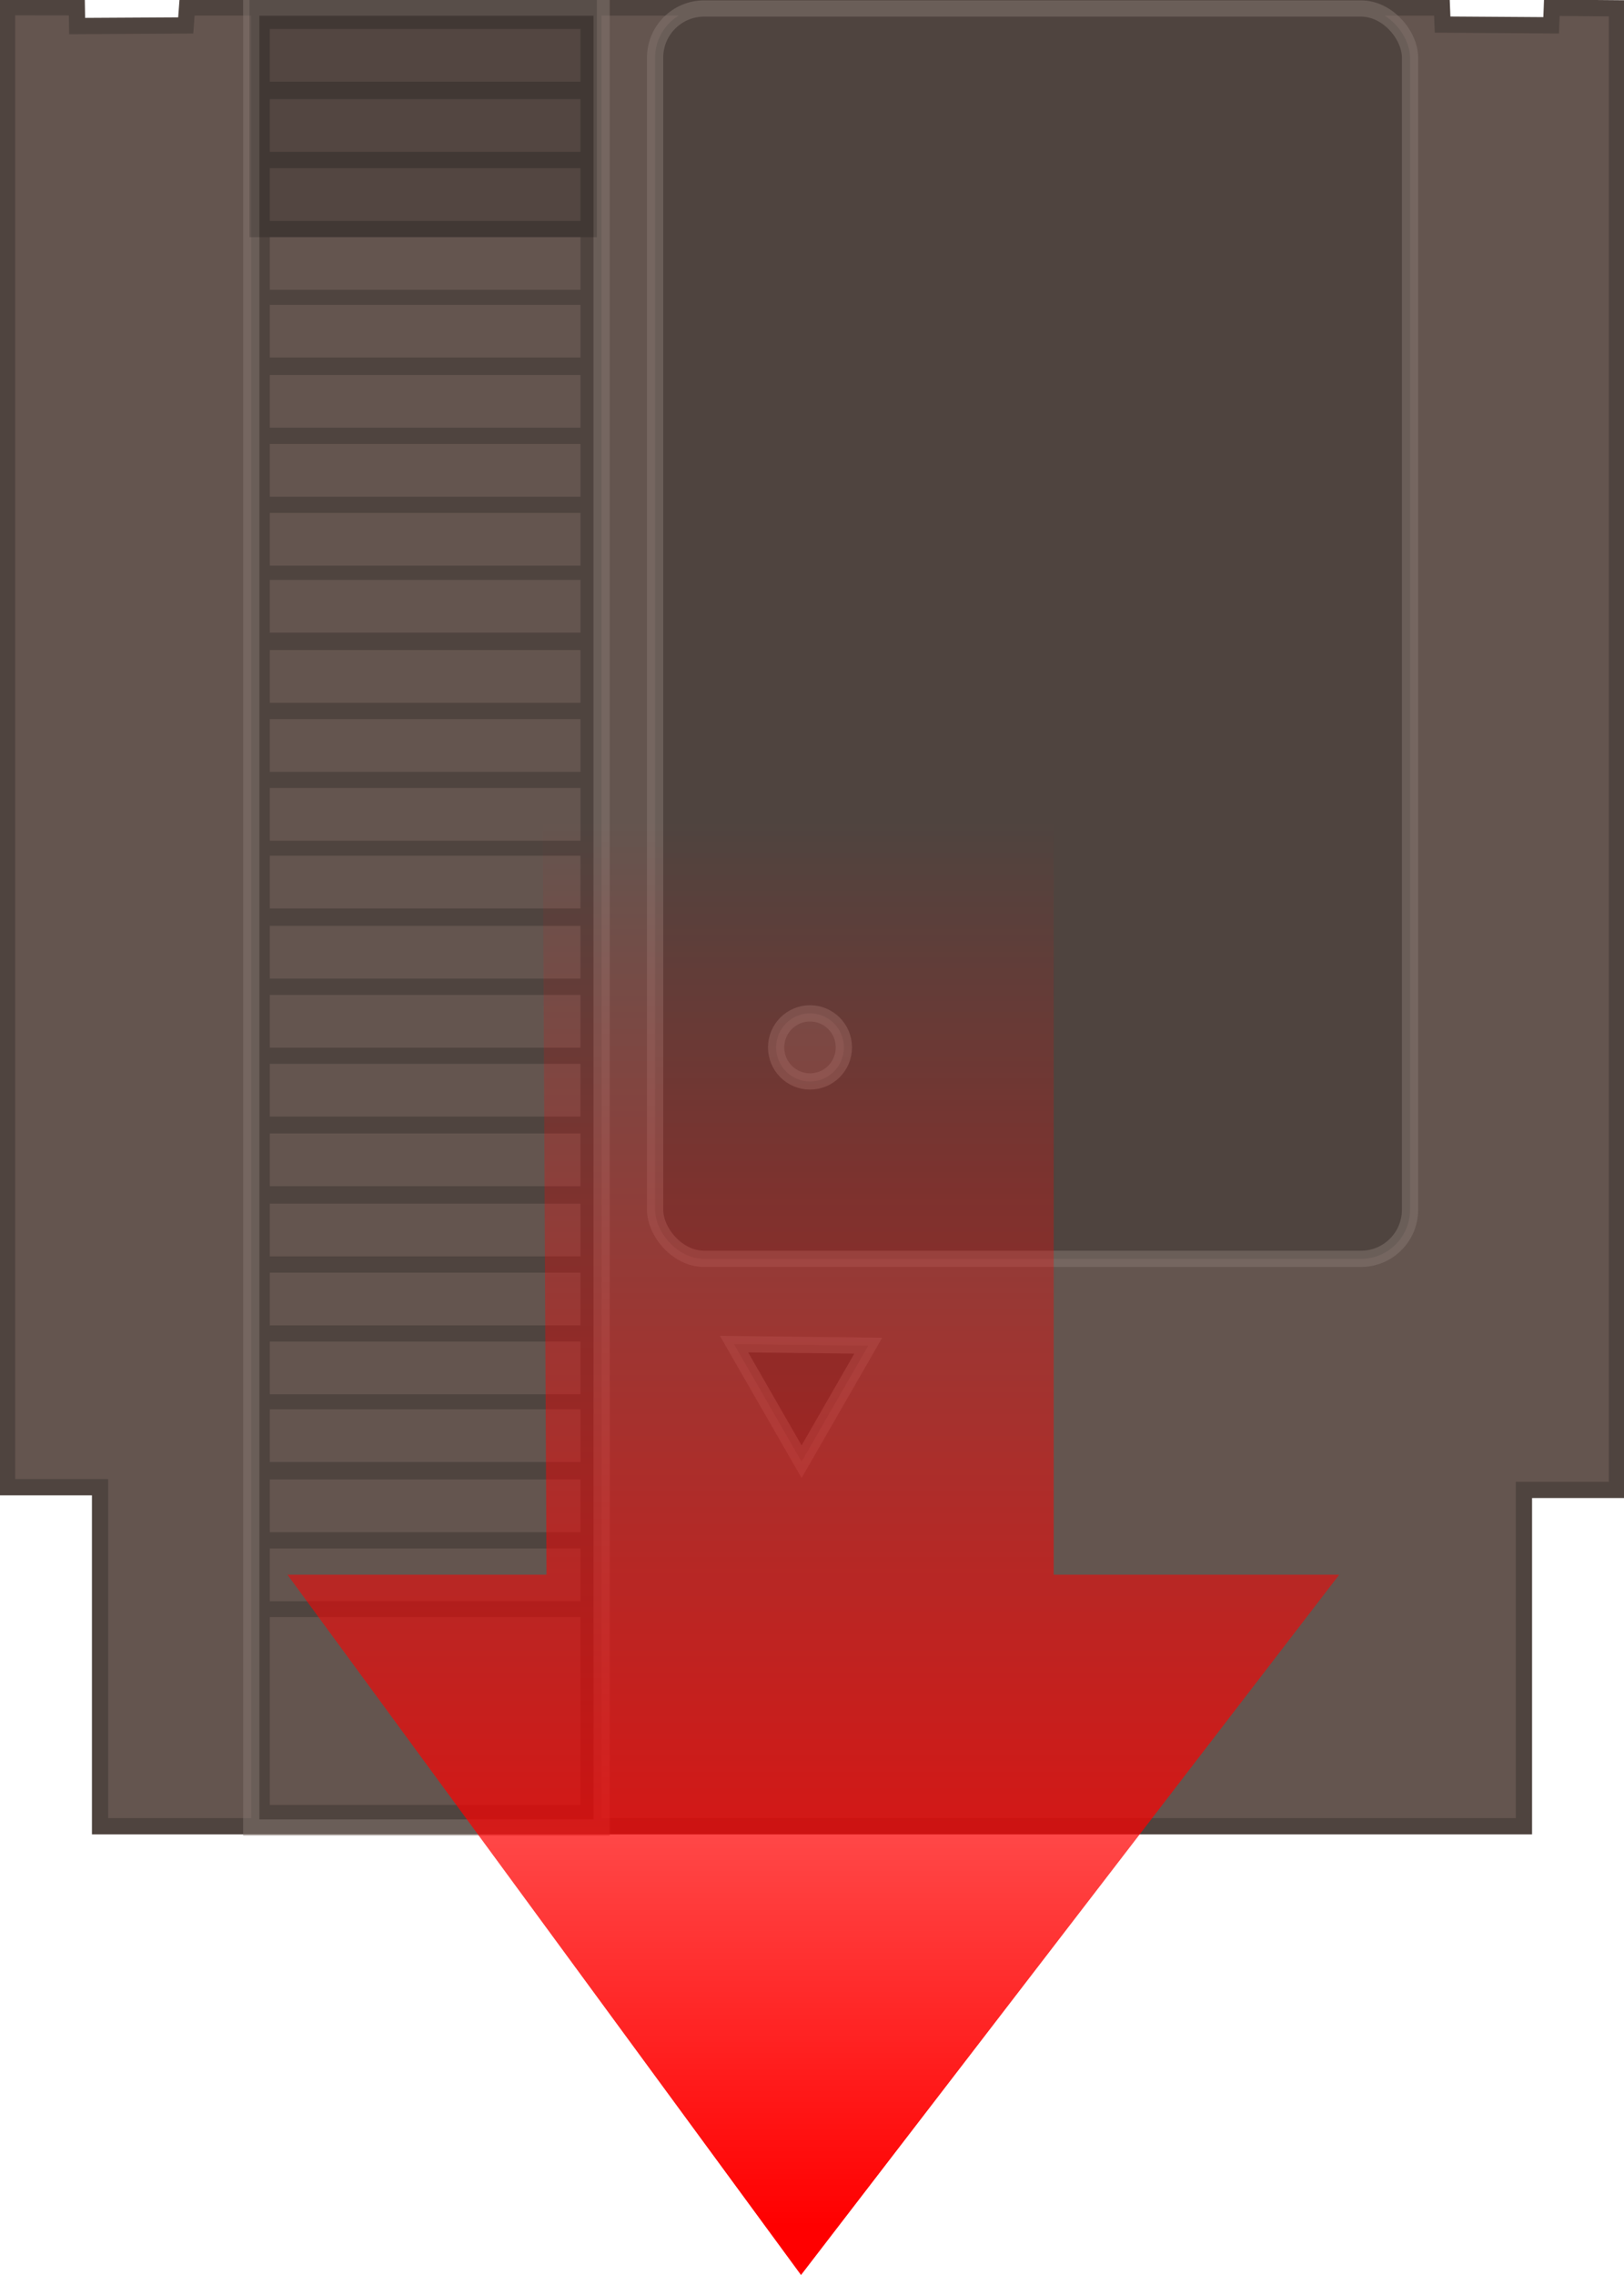 <?xml version="1.0" encoding="UTF-8" standalone="no"?>
<svg
   xmlns:osb="http://www.openswatchbook.org/uri/2009/osb"
   xmlns:dc="http://purl.org/dc/elements/1.1/"
   xmlns:cc="http://creativecommons.org/ns#"
   xmlns:rdf="http://www.w3.org/1999/02/22-rdf-syntax-ns#"
   xmlns:svg="http://www.w3.org/2000/svg"
   xmlns="http://www.w3.org/2000/svg"
   xmlns:xlink="http://www.w3.org/1999/xlink"
   version="1.1"
   id="svg2"
   viewBox="0 0 100 140">
  <defs
     id="defs4">
    <linearGradient
       id="linearGradient5675">
      <stop
         id="stop5677"
         offset="0"
         style="stop-color:#ff0000;stop-opacity:1;" />
      <stop
         id="stop5679"
         offset="1"
         style="stop-color:#ff0000;stop-opacity:0;" />
    </linearGradient>
    <linearGradient
       osb:paint="solid"
       id="linearGradient5631">
      <stop
         id="stop5633"
         offset="0"
         style="stop-color:#ff0000;stop-opacity:1;" />
    </linearGradient>
    <linearGradient
       gradientTransform="matrix(0.87,0,0,0.873,0.436,105.591)"
       gradientUnits="userSpaceOnUse"
       y2="982.1"
       x2="55.971"
       y1="1081.053"
       x1="55.971"
       id="linearGradient5681"
       xlink:href="#linearGradient5675" />
  </defs>
  <g
     transform="translate(0,-912.362)"
     id="layer1">
    <path
       id="path3366"
       d="m 0.436,912.805 0,91.079 5.725,0 0,20.864 87.678,0 0,-20.699 5.725,0 0,-91.176 -4.008,-0.034 -0.041,1.081 -6.686,-0.045 -0.041,-1.048 -77.27,-0.004 -0.082,1.105 -6.686,0.037 -0.02,-1.154 z"
       style="fill:#64554f;fill-opacity:1;fill-rule:evenodd;stroke:#4f443f;stroke-width:1;stroke-linecap:butt;stroke-linejoin:miter;stroke-miterlimit:4;stroke-dasharray:none;stroke-opacity:1" />
    <rect
       y="912.833"
       x="15.472"
       height="111.992"
       width="21.572"
       id="rect4185"
       style="fill:#4f443f;fill-opacity:1;stroke:#857873;stroke-width:1;stroke-miterlimit:4;stroke-dasharray:none;stroke-opacity:0.502" />
    <rect
       ry="3.02"
       y="912.885"
       x="40.34"
       height="76.944"
       width="46.484"
       id="rect4185-4"
       style="fill:#4f443f;fill-opacity:1;stroke:#857873;stroke-width:1;stroke-miterlimit:4;stroke-dasharray:none;stroke-opacity:0.502" />
    <path
       id="path4202"
       d="m 45.199,995.077 4.16,7.236 4.104,-7.139 z"
       style="fill:#4f443f;fill-opacity:1;fill-rule:evenodd;stroke:#857873;stroke-width:1;stroke-linecap:butt;stroke-linejoin:miter;stroke-miterlimit:4;stroke-dasharray:none;stroke-opacity:0.502" />
    <rect
       y="914.145"
       x="16.613"
       height="3.245"
       width="19.13"
       id="rect4204"
       style="fill:#64554f;fill-opacity:1;stroke:none;stroke-width:1;stroke-miterlimit:4;stroke-dasharray:none;stroke-opacity:1" />
    <rect
       y="918.463"
       x="16.613"
       height="3.245"
       width="19.13"
       id="rect4204-8"
       style="fill:#64554f;fill-opacity:1;stroke:none;stroke-width:1;stroke-miterlimit:4;stroke-dasharray:none;stroke-opacity:1" />
    <rect
       y="922.711"
       x="16.613"
       height="3.245"
       width="19.13"
       id="rect4204-7"
       style="fill:#64554f;fill-opacity:1;stroke:none;stroke-width:1;stroke-miterlimit:4;stroke-dasharray:none;stroke-opacity:1" />
    <rect
       y="926.951"
       x="16.613"
       height="3.245"
       width="19.13"
       id="rect4204-5"
       style="fill:#64554f;fill-opacity:1;stroke:none;stroke-width:1;stroke-miterlimit:4;stroke-dasharray:none;stroke-opacity:1" />
    <rect
       y="931.119"
       x="16.613"
       height="3.245"
       width="19.13"
       id="rect4204-6"
       style="fill:#64554f;fill-opacity:1;stroke:none;stroke-width:1;stroke-miterlimit:4;stroke-dasharray:none;stroke-opacity:1" />
    <rect
       y="935.437"
       x="16.613"
       height="3.245"
       width="19.13"
       id="rect4204-8-7"
       style="fill:#64554f;fill-opacity:1;stroke:none;stroke-width:1;stroke-miterlimit:4;stroke-dasharray:none;stroke-opacity:1" />
    <rect
       y="939.685"
       x="16.613"
       height="3.245"
       width="19.13"
       id="rect4204-7-4"
       style="fill:#64554f;fill-opacity:1;stroke:none;stroke-width:1;stroke-miterlimit:4;stroke-dasharray:none;stroke-opacity:1" />
    <rect
       y="943.925"
       x="16.613"
       height="3.245"
       width="19.13"
       id="rect4204-5-5"
       style="fill:#64554f;fill-opacity:1;stroke:none;stroke-width:1;stroke-miterlimit:4;stroke-dasharray:none;stroke-opacity:1" />
    <rect
       y="948.048"
       x="16.613"
       height="3.245"
       width="19.13"
       id="rect4204-86"
       style="fill:#64554f;fill-opacity:1;stroke:none;stroke-width:1;stroke-miterlimit:4;stroke-dasharray:none;stroke-opacity:1" />
    <rect
       y="952.366"
       x="16.613"
       height="3.245"
       width="19.13"
       id="rect4204-8-6"
       style="fill:#64554f;fill-opacity:1;stroke:none;stroke-width:1;stroke-miterlimit:4;stroke-dasharray:none;stroke-opacity:1" />
    <rect
       y="956.614"
       x="16.613"
       height="3.245"
       width="19.13"
       id="rect4204-7-3"
       style="fill:#64554f;fill-opacity:1;stroke:none;stroke-width:1;stroke-miterlimit:4;stroke-dasharray:none;stroke-opacity:1" />
    <rect
       y="960.854"
       x="16.613"
       height="3.245"
       width="19.13"
       id="rect4204-5-1"
       style="fill:#64554f;fill-opacity:1;stroke:none;stroke-width:1;stroke-miterlimit:4;stroke-dasharray:none;stroke-opacity:1" />
    <rect
       y="965.022"
       x="16.613"
       height="3.245"
       width="19.13"
       id="rect4204-6-4"
       style="fill:#64554f;fill-opacity:1;stroke:none;stroke-width:1;stroke-miterlimit:4;stroke-dasharray:none;stroke-opacity:1" />
    <rect
       y="969.339"
       x="16.613"
       height="3.245"
       width="19.13"
       id="rect4204-8-7-8"
       style="fill:#64554f;fill-opacity:1;stroke:none;stroke-width:1;stroke-miterlimit:4;stroke-dasharray:none;stroke-opacity:1" />
    <rect
       y="973.588"
       x="16.613"
       height="3.245"
       width="19.13"
       id="rect4204-7-4-4"
       style="fill:#64554f;fill-opacity:1;stroke:none;stroke-width:1;stroke-miterlimit:4;stroke-dasharray:none;stroke-opacity:1" />
    <rect
       y="977.828"
       x="16.613"
       height="3.245"
       width="19.13"
       id="rect4204-5-5-8"
       style="fill:#64554f;fill-opacity:1;stroke:none;stroke-width:1;stroke-miterlimit:4;stroke-dasharray:none;stroke-opacity:1" />
    <rect
       y="982.114"
       x="16.613"
       height="3.245"
       width="19.13"
       id="rect4204-0"
       style="fill:#64554f;fill-opacity:1;stroke:none;stroke-width:1;stroke-miterlimit:4;stroke-dasharray:none;stroke-opacity:1" />
    <rect
       y="986.432"
       x="16.613"
       height="3.245"
       width="19.13"
       id="rect4204-8-1"
       style="fill:#64554f;fill-opacity:1;stroke:none;stroke-width:1;stroke-miterlimit:4;stroke-dasharray:none;stroke-opacity:1" />
    <rect
       y="990.68"
       x="16.613"
       height="3.245"
       width="19.13"
       id="rect4204-7-9"
       style="fill:#64554f;fill-opacity:1;stroke:none;stroke-width:1;stroke-miterlimit:4;stroke-dasharray:none;stroke-opacity:1" />
    <rect
       y="994.92"
       x="16.613"
       height="3.245"
       width="19.13"
       id="rect4204-5-2"
       style="fill:#64554f;fill-opacity:1;stroke:none;stroke-width:1;stroke-miterlimit:4;stroke-dasharray:none;stroke-opacity:1" />
    <rect
       y="999.088"
       x="16.613"
       height="3.245"
       width="19.13"
       id="rect4204-6-0"
       style="fill:#64554f;fill-opacity:1;stroke:none;stroke-width:1;stroke-miterlimit:4;stroke-dasharray:none;stroke-opacity:1" />
    <rect
       y="1003.406"
       x="16.613"
       height="3.245"
       width="19.13"
       id="rect4204-8-7-1"
       style="fill:#64554f;fill-opacity:1;stroke:none;stroke-width:1;stroke-miterlimit:4;stroke-dasharray:none;stroke-opacity:1" />
    <rect
       y="1007.654"
       x="16.613"
       height="3.245"
       width="19.13"
       id="rect4204-7-4-9"
       style="fill:#64554f;fill-opacity:1;stroke:none;stroke-width:1;stroke-miterlimit:4;stroke-dasharray:none;stroke-opacity:1" />
    <rect
       y="1011.874"
       x="16.613"
       height="11.561"
       width="19.13"
       id="rect4204-5-5-87"
       style="fill:#64554f;fill-opacity:1;stroke:none;stroke-width:1;stroke-miterlimit:4;stroke-dasharray:none;stroke-opacity:1" />
    <ellipse
       ry="2.095"
       rx="2.086"
       cx="49.877"
       cy="976.818"
       id="path4313"
       style="fill:#64554f;fill-opacity:1;stroke:#857873;stroke-width:1;stroke-miterlimit:4;stroke-dasharray:none;stroke-opacity:0.502" />
    <rect
       y="912.362"
       x="15.365"
       height="14.597"
       width="21.385"
       id="rect4349"
       style="fill:#000000;fill-opacity:0.173;stroke:none;stroke-width:1;stroke-miterlimit:4;stroke-dasharray:none;stroke-opacity:1" />
    <path
       id="path4183"
       d="m 33.421,962.8 31.462,0 0,46.466 17.583,0 -33.142,43.097 -31.626,-43.097 15.954,0 z"
       style="fill:url(#linearGradient5681);fill-opacity:1;fill-rule:evenodd;stroke:none;stroke-width:1;stroke-linecap:butt;stroke-linejoin:miter;stroke-miterlimit:4;stroke-dasharray:none;stroke-dashoffset:0;stroke-opacity:1" />
  </g>
</svg>
